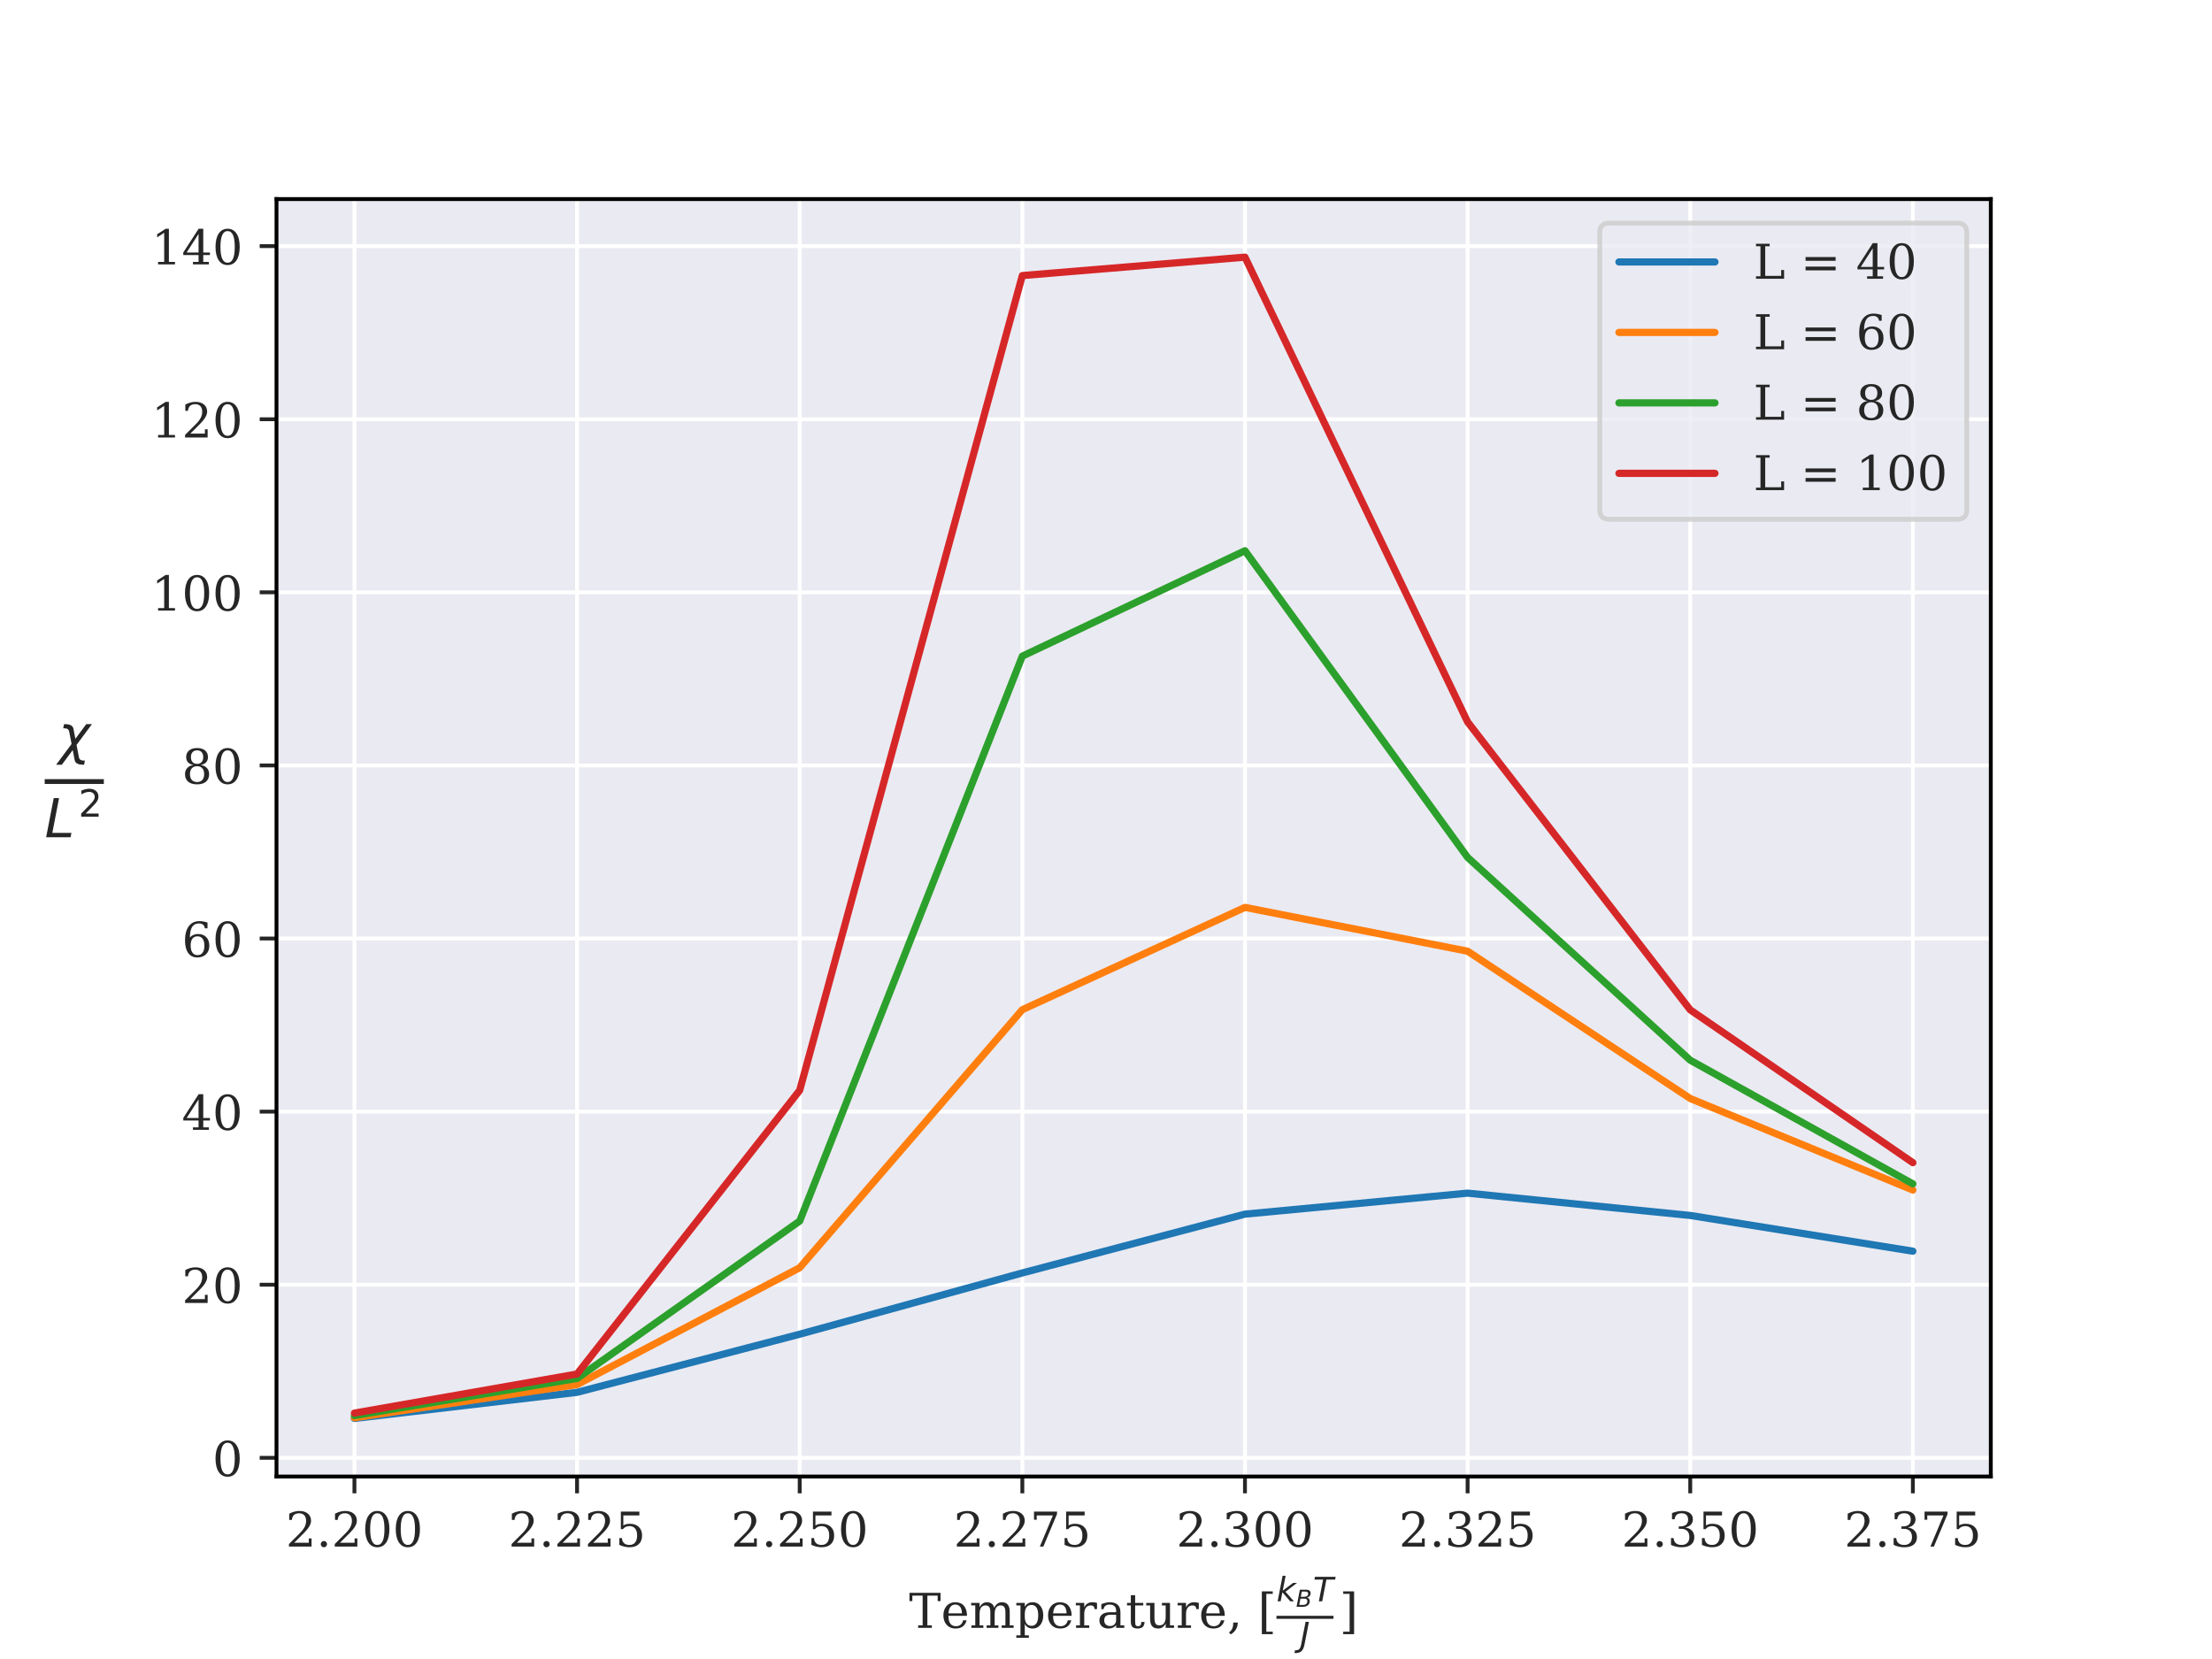 <?xml version="1.0" encoding="utf-8" standalone="no"?>
<!DOCTYPE svg PUBLIC "-//W3C//DTD SVG 1.1//EN"
  "http://www.w3.org/Graphics/SVG/1.1/DTD/svg11.dtd">
<!-- Created with matplotlib (https://matplotlib.org/) -->
<svg height="345.6pt" version="1.1" viewBox="0 0 460.8 345.6" width="460.8pt" xmlns="http://www.w3.org/2000/svg" xmlns:xlink="http://www.w3.org/1999/xlink">
 <defs>
  <style type="text/css">
*{stroke-linecap:butt;stroke-linejoin:round;}
  </style>
 </defs>
 <g id="figure_1">
  <g id="patch_1">
   <path d="M 0 345.6 
L 460.8 345.6 
L 460.8 0 
L 0 0 
z
" style="fill:#ffffff;"/>
  </g>
  <g id="axes_1">
   <g id="patch_2">
    <path d="M 57.6 307.584 
L 414.72 307.584 
L 414.72 41.472 
L 57.6 41.472 
z
" style="fill:#eaeaf2;"/>
   </g>
   <g id="matplotlib.axis_1">
    <g id="xtick_1">
     <g id="line2d_1">
      <path clip-path="url(#pc719c9a301)" d="M 73.833 307.584 
L 73.833 41.472 
" style="fill:none;stroke:#ffffff;stroke-linecap:round;stroke-width:0.8;"/>
     </g>
     <g id="line2d_2">
      <defs>
       <path d="M 0 0 
L 0 3.5 
" id="md1a65c0462" style="stroke:#262626;stroke-width:0.8;"/>
      </defs>
      <g>
       <use style="fill:#262626;stroke:#262626;stroke-width:0.8;" x="73.833" xlink:href="#md1a65c0462" y="307.584"/>
      </g>
     </g>
     <g id="text_1">
      <!-- 2.200 -->
      <defs>
       <path d="M 12.797 55.516 
L 7.328 55.516 
L 7.328 68.5 
Q 12.547 71.297 17.844 72.75 
Q 23.141 74.219 28.219 74.219 
Q 39.594 74.219 46.188 68.703 
Q 52.781 63.188 52.781 53.719 
Q 52.781 43.016 37.844 28.125 
Q 36.672 27 36.078 26.422 
L 17.672 8.016 
L 48.094 8.016 
L 48.094 17 
L 53.812 17 
L 53.812 0 
L 6.781 0 
L 6.781 5.328 
L 28.906 27.391 
Q 36.234 34.719 39.359 40.844 
Q 42.484 46.969 42.484 53.719 
Q 42.484 61.078 38.641 65.234 
Q 34.812 69.391 28.078 69.391 
Q 21.094 69.391 17.281 65.922 
Q 13.484 62.453 12.797 55.516 
z
" id="DejaVuSerif-50"/>
       <path d="M 9.422 5.078 
Q 9.422 7.812 11.281 9.719 
Q 13.141 11.625 15.922 11.625 
Q 18.609 11.625 20.5 9.719 
Q 22.406 7.812 22.406 5.078 
Q 22.406 2.391 20.5 0.484 
Q 18.609 -1.422 15.922 -1.422 
Q 13.141 -1.422 11.281 0.453 
Q 9.422 2.344 9.422 5.078 
z
" id="DejaVuSerif-46"/>
       <path d="M 31.781 3.422 
Q 39.266 3.422 42.969 11.625 
Q 46.688 19.828 46.688 36.375 
Q 46.688 52.984 42.969 61.188 
Q 39.266 69.391 31.781 69.391 
Q 24.312 69.391 20.594 61.188 
Q 16.891 52.984 16.891 36.375 
Q 16.891 19.828 20.594 11.625 
Q 24.312 3.422 31.781 3.422 
z
M 31.781 -1.422 
Q 19.922 -1.422 13.25 8.531 
Q 6.594 18.5 6.594 36.375 
Q 6.594 54.297 13.25 64.25 
Q 19.922 74.219 31.781 74.219 
Q 43.703 74.219 50.344 64.25 
Q 56.984 54.297 56.984 36.375 
Q 56.984 18.5 50.344 8.531 
Q 43.703 -1.422 31.781 -1.422 
z
" id="DejaVuSerif-48"/>
      </defs>
      <g style="fill:#262626;" transform="translate(59.519 322.182)scale(0.1 -0.1)">
       <use xlink:href="#DejaVuSerif-50"/>
       <use x="63.623" xlink:href="#DejaVuSerif-46"/>
       <use x="95.41" xlink:href="#DejaVuSerif-50"/>
       <use x="159.033" xlink:href="#DejaVuSerif-48"/>
       <use x="222.656" xlink:href="#DejaVuSerif-48"/>
      </g>
     </g>
    </g>
    <g id="xtick_2">
     <g id="line2d_3">
      <path clip-path="url(#pc719c9a301)" d="M 120.212 307.584 
L 120.212 41.472 
" style="fill:none;stroke:#ffffff;stroke-linecap:round;stroke-width:0.8;"/>
     </g>
     <g id="line2d_4">
      <g>
       <use style="fill:#262626;stroke:#262626;stroke-width:0.8;" x="120.212" xlink:href="#md1a65c0462" y="307.584"/>
      </g>
     </g>
     <g id="text_2">
      <!-- 2.225 -->
      <defs>
       <path d="M 50.297 72.906 
L 50.297 64.891 
L 16.891 64.891 
L 16.891 44 
Q 19.438 45.75 22.828 46.625 
Q 26.219 47.516 30.422 47.516 
Q 42.234 47.516 49.062 40.969 
Q 55.906 34.422 55.906 23.094 
Q 55.906 11.531 49 5.047 
Q 42.094 -1.422 29.594 -1.422 
Q 24.562 -1.422 19.281 -0.188 
Q 14.016 1.031 8.5 3.516 
L 8.5 17.672 
L 14.016 17.672 
Q 14.453 10.75 18.422 7.078 
Q 22.406 3.422 29.594 3.422 
Q 37.312 3.422 41.453 8.5 
Q 45.609 13.578 45.609 23.094 
Q 45.609 32.562 41.484 37.609 
Q 37.359 42.672 29.594 42.672 
Q 25.203 42.672 21.844 41.109 
Q 18.5 39.547 15.922 36.281 
L 11.719 36.281 
L 11.719 72.906 
z
" id="DejaVuSerif-53"/>
      </defs>
      <g style="fill:#262626;" transform="translate(105.898 322.182)scale(0.1 -0.1)">
       <use xlink:href="#DejaVuSerif-50"/>
       <use x="63.623" xlink:href="#DejaVuSerif-46"/>
       <use x="95.41" xlink:href="#DejaVuSerif-50"/>
       <use x="159.033" xlink:href="#DejaVuSerif-50"/>
       <use x="222.656" xlink:href="#DejaVuSerif-53"/>
      </g>
     </g>
    </g>
    <g id="xtick_3">
     <g id="line2d_5">
      <path clip-path="url(#pc719c9a301)" d="M 166.591 307.584 
L 166.591 41.472 
" style="fill:none;stroke:#ffffff;stroke-linecap:round;stroke-width:0.8;"/>
     </g>
     <g id="line2d_6">
      <g>
       <use style="fill:#262626;stroke:#262626;stroke-width:0.8;" x="166.591" xlink:href="#md1a65c0462" y="307.584"/>
      </g>
     </g>
     <g id="text_3">
      <!-- 2.250 -->
      <g style="fill:#262626;" transform="translate(152.277 322.182)scale(0.1 -0.1)">
       <use xlink:href="#DejaVuSerif-50"/>
       <use x="63.623" xlink:href="#DejaVuSerif-46"/>
       <use x="95.41" xlink:href="#DejaVuSerif-50"/>
       <use x="159.033" xlink:href="#DejaVuSerif-53"/>
       <use x="222.656" xlink:href="#DejaVuSerif-48"/>
      </g>
     </g>
    </g>
    <g id="xtick_4">
     <g id="line2d_7">
      <path clip-path="url(#pc719c9a301)" d="M 212.97 307.584 
L 212.97 41.472 
" style="fill:none;stroke:#ffffff;stroke-linecap:round;stroke-width:0.8;"/>
     </g>
     <g id="line2d_8">
      <g>
       <use style="fill:#262626;stroke:#262626;stroke-width:0.8;" x="212.97" xlink:href="#md1a65c0462" y="307.584"/>
      </g>
     </g>
     <g id="text_4">
      <!-- 2.275 -->
      <defs>
       <path d="M 56.391 67.922 
L 27.875 0 
L 20.609 0 
L 47.797 64.891 
L 14.109 64.891 
L 14.109 55.906 
L 8.406 55.906 
L 8.406 72.906 
L 56.391 72.906 
z
" id="DejaVuSerif-55"/>
      </defs>
      <g style="fill:#262626;" transform="translate(198.656 322.182)scale(0.1 -0.1)">
       <use xlink:href="#DejaVuSerif-50"/>
       <use x="63.623" xlink:href="#DejaVuSerif-46"/>
       <use x="95.41" xlink:href="#DejaVuSerif-50"/>
       <use x="159.033" xlink:href="#DejaVuSerif-55"/>
       <use x="222.656" xlink:href="#DejaVuSerif-53"/>
      </g>
     </g>
    </g>
    <g id="xtick_5">
     <g id="line2d_9">
      <path clip-path="url(#pc719c9a301)" d="M 259.35 307.584 
L 259.35 41.472 
" style="fill:none;stroke:#ffffff;stroke-linecap:round;stroke-width:0.8;"/>
     </g>
     <g id="line2d_10">
      <g>
       <use style="fill:#262626;stroke:#262626;stroke-width:0.8;" x="259.35" xlink:href="#md1a65c0462" y="307.584"/>
      </g>
     </g>
     <g id="text_5">
      <!-- 2.300 -->
      <defs>
       <path d="M 9.719 69.828 
Q 15.438 71.969 20.672 73.094 
Q 25.922 74.219 30.516 74.219 
Q 41.219 74.219 47.219 69.594 
Q 53.219 64.984 53.219 56.781 
Q 53.219 50.203 49.062 45.781 
Q 44.922 41.359 37.312 39.797 
Q 46.297 38.531 51.25 33.281 
Q 56.203 28.031 56.203 19.672 
Q 56.203 9.469 49.344 4.016 
Q 42.484 -1.422 29.594 -1.422 
Q 23.875 -1.422 18.422 -0.188 
Q 12.984 1.031 7.625 3.516 
L 7.625 17.672 
L 13.094 17.672 
Q 13.578 10.641 17.828 7.031 
Q 22.078 3.422 29.781 3.422 
Q 37.25 3.422 41.578 7.734 
Q 45.906 12.062 45.906 19.578 
Q 45.906 28.172 41.453 32.594 
Q 37.016 37.016 28.422 37.016 
L 23.781 37.016 
L 23.781 42 
L 26.219 42 
Q 34.766 42 39.031 45.531 
Q 43.312 49.078 43.312 56.203 
Q 43.312 62.594 39.797 65.984 
Q 36.281 69.391 29.688 69.391 
Q 23.094 69.391 19.453 66.266 
Q 15.828 63.141 15.188 56.984 
L 9.719 56.984 
z
" id="DejaVuSerif-51"/>
      </defs>
      <g style="fill:#262626;" transform="translate(245.036 322.182)scale(0.1 -0.1)">
       <use xlink:href="#DejaVuSerif-50"/>
       <use x="63.623" xlink:href="#DejaVuSerif-46"/>
       <use x="95.41" xlink:href="#DejaVuSerif-51"/>
       <use x="159.033" xlink:href="#DejaVuSerif-48"/>
       <use x="222.656" xlink:href="#DejaVuSerif-48"/>
      </g>
     </g>
    </g>
    <g id="xtick_6">
     <g id="line2d_11">
      <path clip-path="url(#pc719c9a301)" d="M 305.729 307.584 
L 305.729 41.472 
" style="fill:none;stroke:#ffffff;stroke-linecap:round;stroke-width:0.8;"/>
     </g>
     <g id="line2d_12">
      <g>
       <use style="fill:#262626;stroke:#262626;stroke-width:0.8;" x="305.729" xlink:href="#md1a65c0462" y="307.584"/>
      </g>
     </g>
     <g id="text_6">
      <!-- 2.325 -->
      <g style="fill:#262626;" transform="translate(291.415 322.182)scale(0.1 -0.1)">
       <use xlink:href="#DejaVuSerif-50"/>
       <use x="63.623" xlink:href="#DejaVuSerif-46"/>
       <use x="95.41" xlink:href="#DejaVuSerif-51"/>
       <use x="159.033" xlink:href="#DejaVuSerif-50"/>
       <use x="222.656" xlink:href="#DejaVuSerif-53"/>
      </g>
     </g>
    </g>
    <g id="xtick_7">
     <g id="line2d_13">
      <path clip-path="url(#pc719c9a301)" d="M 352.108 307.584 
L 352.108 41.472 
" style="fill:none;stroke:#ffffff;stroke-linecap:round;stroke-width:0.8;"/>
     </g>
     <g id="line2d_14">
      <g>
       <use style="fill:#262626;stroke:#262626;stroke-width:0.8;" x="352.108" xlink:href="#md1a65c0462" y="307.584"/>
      </g>
     </g>
     <g id="text_7">
      <!-- 2.350 -->
      <g style="fill:#262626;" transform="translate(337.794 322.182)scale(0.1 -0.1)">
       <use xlink:href="#DejaVuSerif-50"/>
       <use x="63.623" xlink:href="#DejaVuSerif-46"/>
       <use x="95.41" xlink:href="#DejaVuSerif-51"/>
       <use x="159.033" xlink:href="#DejaVuSerif-53"/>
       <use x="222.656" xlink:href="#DejaVuSerif-48"/>
      </g>
     </g>
    </g>
    <g id="xtick_8">
     <g id="line2d_15">
      <path clip-path="url(#pc719c9a301)" d="M 398.487 307.584 
L 398.487 41.472 
" style="fill:none;stroke:#ffffff;stroke-linecap:round;stroke-width:0.8;"/>
     </g>
     <g id="line2d_16">
      <g>
       <use style="fill:#262626;stroke:#262626;stroke-width:0.8;" x="398.487" xlink:href="#md1a65c0462" y="307.584"/>
      </g>
     </g>
     <g id="text_8">
      <!-- 2.375 -->
      <g style="fill:#262626;" transform="translate(384.173 322.182)scale(0.1 -0.1)">
       <use xlink:href="#DejaVuSerif-50"/>
       <use x="63.623" xlink:href="#DejaVuSerif-46"/>
       <use x="95.41" xlink:href="#DejaVuSerif-51"/>
       <use x="159.033" xlink:href="#DejaVuSerif-55"/>
       <use x="222.656" xlink:href="#DejaVuSerif-53"/>
      </g>
     </g>
    </g>
    <g id="text_9">
     <!-- Temperature, [$\frac{k_B T}{J}$] -->
     <defs>
      <path d="M 19.094 0 
L 19.094 5.172 
L 28.422 5.172 
L 28.422 67.094 
L 6.984 67.094 
L 6.984 55.719 
L 0.984 55.719 
L 0.984 72.906 
L 65.719 72.906 
L 65.719 55.719 
L 59.719 55.719 
L 59.719 67.094 
L 38.281 67.094 
L 38.281 5.172 
L 47.609 5.172 
L 47.609 0 
z
" id="DejaVuSerif-84"/>
      <path d="M 54.203 25 
L 15.484 25 
L 15.484 24.609 
Q 15.484 14.109 19.438 8.766 
Q 23.391 3.422 31.109 3.422 
Q 37.016 3.422 40.797 6.516 
Q 44.578 9.625 46.094 15.719 
L 53.328 15.719 
Q 51.172 7.172 45.375 2.875 
Q 39.594 -1.422 30.172 -1.422 
Q 18.797 -1.422 11.891 6.078 
Q 4.984 13.578 4.984 25.984 
Q 4.984 38.281 11.766 45.797 
Q 18.562 53.328 29.594 53.328 
Q 41.359 53.328 47.656 46.062 
Q 53.953 38.812 54.203 25 
z
M 43.609 30.172 
Q 43.312 39.266 39.766 43.875 
Q 36.234 48.484 29.594 48.484 
Q 23.391 48.484 19.828 43.844 
Q 16.266 39.203 15.484 30.172 
z
" id="DejaVuSerif-101"/>
      <path d="M 51.812 41.797 
Q 54.391 47.516 58.422 50.422 
Q 62.453 53.328 67.828 53.328 
Q 75.984 53.328 79.984 48.266 
Q 83.984 43.219 83.984 33.016 
L 83.984 5.172 
L 92.094 5.172 
L 92.094 0 
L 67.188 0 
L 67.188 5.172 
L 75 5.172 
L 75 31.984 
Q 75 39.938 72.656 43.312 
Q 70.312 46.688 64.891 46.688 
Q 58.891 46.688 55.734 42.141 
Q 52.594 37.594 52.594 28.906 
L 52.594 5.172 
L 60.406 5.172 
L 60.406 0 
L 35.797 0 
L 35.797 5.172 
L 43.609 5.172 
L 43.609 32.328 
Q 43.609 40.094 41.266 43.391 
Q 38.922 46.688 33.5 46.688 
Q 27.484 46.688 24.328 42.141 
Q 21.188 37.594 21.188 28.906 
L 21.188 5.172 
L 29 5.172 
L 29 0 
L 4.109 0 
L 4.109 5.172 
L 12.203 5.172 
L 12.203 46.781 
L 3.609 46.781 
L 3.609 51.906 
L 21.188 51.906 
L 21.188 42.672 
Q 23.688 47.859 27.531 50.594 
Q 31.391 53.328 36.281 53.328 
Q 42.328 53.328 46.375 50.312 
Q 50.438 47.312 51.812 41.797 
z
" id="DejaVuSerif-109"/>
      <path d="M 20.516 28.516 
L 20.516 23.391 
Q 20.516 14.016 24.094 9.109 
Q 27.688 4.203 34.516 4.203 
Q 41.406 4.203 44.938 9.719 
Q 48.484 15.234 48.484 25.984 
Q 48.484 36.766 44.938 42.234 
Q 41.406 47.703 34.516 47.703 
Q 27.688 47.703 24.094 42.766 
Q 20.516 37.844 20.516 28.516 
z
M 11.531 46.688 
L 2.875 46.688 
L 2.875 51.906 
L 20.516 51.906 
L 20.516 43.797 
Q 23.141 48.688 27.219 51 
Q 31.297 53.328 37.312 53.328 
Q 46.875 53.328 52.922 45.75 
Q 58.984 38.188 58.984 25.984 
Q 58.984 13.766 52.922 6.172 
Q 46.875 -1.422 37.312 -1.422 
Q 31.297 -1.422 27.219 0.891 
Q 23.141 3.219 20.516 8.109 
L 20.516 -15.578 
L 29 -15.578 
L 29 -20.797 
L 2.875 -20.797 
L 2.875 -15.578 
L 11.531 -15.578 
z
" id="DejaVuSerif-112"/>
      <path d="M 47.797 52 
L 47.797 39.016 
L 42.625 39.016 
Q 42.391 42.875 40.484 44.781 
Q 38.578 46.688 34.906 46.688 
Q 28.266 46.688 24.719 42.094 
Q 21.188 37.5 21.188 28.906 
L 21.188 5.172 
L 31.594 5.172 
L 31.594 0 
L 4.109 0 
L 4.109 5.172 
L 12.203 5.172 
L 12.203 46.781 
L 3.609 46.781 
L 3.609 51.906 
L 21.188 51.906 
L 21.188 42.672 
Q 23.828 48.094 27.969 50.703 
Q 32.125 53.328 38.094 53.328 
Q 40.281 53.328 42.703 52.984 
Q 45.125 52.641 47.797 52 
z
" id="DejaVuSerif-114"/>
      <path d="M 39.797 16.312 
L 39.797 27.297 
L 28.219 27.297 
Q 21.531 27.297 18.25 24.406 
Q 14.984 21.531 14.984 15.578 
Q 14.984 10.156 18.297 6.984 
Q 21.625 3.812 27.297 3.812 
Q 32.906 3.812 36.344 7.281 
Q 39.797 10.75 39.797 16.312 
z
M 48.781 32.422 
L 48.781 5.172 
L 56.781 5.172 
L 56.781 0 
L 39.797 0 
L 39.797 5.609 
Q 36.812 2 32.906 0.281 
Q 29 -1.422 23.781 -1.422 
Q 15.141 -1.422 10.062 3.172 
Q 4.984 7.766 4.984 15.578 
Q 4.984 23.641 10.797 28.078 
Q 16.609 32.516 27.203 32.516 
L 39.797 32.516 
L 39.797 36.078 
Q 39.797 42 36.203 45.234 
Q 32.625 48.484 26.125 48.484 
Q 20.75 48.484 17.578 46.047 
Q 14.406 43.609 13.625 38.812 
L 8.984 38.812 
L 8.984 49.312 
Q 13.672 51.312 18.094 52.312 
Q 22.516 53.328 26.703 53.328 
Q 37.5 53.328 43.141 47.969 
Q 48.781 42.625 48.781 32.422 
z
" id="DejaVuSerif-97"/>
      <path d="M 10.797 46.688 
L 2.875 46.688 
L 2.875 51.906 
L 10.797 51.906 
L 10.797 68.016 
L 19.828 68.016 
L 19.828 51.906 
L 36.719 51.906 
L 36.719 46.688 
L 19.828 46.688 
L 19.828 13.719 
Q 19.828 7.125 21.094 5.266 
Q 22.359 3.422 25.781 3.422 
Q 29.297 3.422 30.906 5.484 
Q 32.516 7.562 32.625 12.203 
L 39.406 12.203 
Q 39.016 5.125 35.547 1.844 
Q 32.078 -1.422 25 -1.422 
Q 17.234 -1.422 14.016 2.016 
Q 10.797 5.469 10.797 13.719 
z
" id="DejaVuSerif-116"/>
      <path d="M 35.406 51.906 
L 52.203 51.906 
L 52.203 5.172 
L 60.688 5.172 
L 60.688 0 
L 43.219 0 
L 43.219 9.188 
Q 40.719 4 36.766 1.281 
Q 32.812 -1.422 27.594 -1.422 
Q 18.953 -1.422 14.875 3.484 
Q 10.797 8.406 10.797 18.891 
L 10.797 46.688 
L 2.688 46.688 
L 2.688 51.906 
L 19.828 51.906 
L 19.828 21.688 
Q 19.828 12.203 22.141 8.688 
Q 24.469 5.172 30.422 5.172 
Q 36.672 5.172 39.938 9.766 
Q 43.219 14.359 43.219 23.094 
L 43.219 46.688 
L 35.406 46.688 
z
" id="DejaVuSerif-117"/>
      <path d="M 3.609 -9.719 
Q 8.203 -6.344 10.344 -1.781 
Q 12.5 2.781 12.5 9.281 
L 12.5 11.078 
L 22.125 11.078 
Q 21.734 2.734 18.188 -3.25 
Q 14.656 -9.234 7.516 -13.625 
z
" id="DejaVuSerif-44"/>
      <path id="DejaVuSerif-32"/>
      <path d="M 8.594 75.984 
L 31.297 75.984 
L 31.297 70.797 
L 17.922 70.797 
L 17.922 -8.016 
L 31.297 -8.016 
L 31.297 -13.188 
L 8.594 -13.188 
z
" id="DejaVuSerif-91"/>
      <path d="M 18.312 75.984 
L 27.297 75.984 
L 18.703 31.688 
L 49.516 54.688 
L 61.188 54.688 
L 26.812 28.516 
L 51.906 0 
L 41.016 0 
L 17.672 26.703 
L 12.5 0 
L 3.516 0 
z
" id="DejaVuSans-Oblique-107"/>
      <path d="M 16.891 72.906 
L 42.094 72.906 
Q 52.344 72.906 57.422 69.094 
Q 62.5 65.281 62.5 57.625 
Q 62.5 50.594 58.125 45.484 
Q 53.766 40.375 46.688 39.312 
Q 52.734 37.938 55.766 34.078 
Q 58.797 30.219 58.797 23.781 
Q 58.797 12.797 50.656 6.391 
Q 42.531 0 28.422 0 
L 2.688 0 
z
M 19.281 34.812 
L 14.109 8.109 
L 29.984 8.109 
Q 38.922 8.109 43.75 12.203 
Q 48.578 16.312 48.578 23.781 
Q 48.578 29.547 45.375 32.172 
Q 42.188 34.812 35.109 34.812 
z
M 25.094 64.797 
L 20.797 42.828 
L 35.5 42.828 
Q 43.359 42.828 47.781 46.234 
Q 52.203 49.656 52.203 55.719 
Q 52.203 60.453 49.219 62.625 
Q 46.234 64.797 39.703 64.797 
z
" id="DejaVuSans-Oblique-66"/>
      <path d="M 5.906 72.906 
L 67.578 72.906 
L 66.016 64.594 
L 39.984 64.594 
L 27.484 0 
L 17.578 0 
L 30.078 64.594 
L 4.297 64.594 
z
" id="DejaVuSans-Oblique-84"/>
      <path d="M 16.703 72.906 
L 26.609 72.906 
L 13.375 5.078 
Q 10.797 -8.156 4.656 -14.078 
Q -1.469 -20.016 -12.5 -20.016 
L -16.406 -20.016 
L -14.797 -11.719 
L -11.719 -11.719 
Q -5.125 -11.719 -1.703 -7.953 
Q 1.703 -4.203 3.516 5.078 
z
" id="DejaVuSans-Oblique-74"/>
      <path d="M 30.422 75.984 
L 30.422 -13.188 
L 7.719 -13.188 
L 7.719 -8.016 
L 21.094 -8.016 
L 21.094 70.797 
L 7.719 70.797 
L 7.719 75.984 
z
" id="DejaVuSerif-93"/>
     </defs>
     <g style="fill:#262626;" transform="translate(189.36 339.162)scale(0.1 -0.1)">
      <use transform="translate(0 0.53)" xlink:href="#DejaVuSerif-84"/>
      <use transform="translate(66.699 0.53)" xlink:href="#DejaVuSerif-101"/>
      <use transform="translate(125.879 0.53)" xlink:href="#DejaVuSerif-109"/>
      <use transform="translate(220.703 0.53)" xlink:href="#DejaVuSerif-112"/>
      <use transform="translate(284.717 0.53)" xlink:href="#DejaVuSerif-101"/>
      <use transform="translate(343.896 0.53)" xlink:href="#DejaVuSerif-114"/>
      <use transform="translate(391.699 0.53)" xlink:href="#DejaVuSerif-97"/>
      <use transform="translate(451.318 0.53)" xlink:href="#DejaVuSerif-116"/>
      <use transform="translate(491.504 0.53)" xlink:href="#DejaVuSerif-117"/>
      <use transform="translate(555.908 0.53)" xlink:href="#DejaVuSerif-114"/>
      <use transform="translate(603.711 0.53)" xlink:href="#DejaVuSerif-101"/>
      <use transform="translate(662.891 0.53)" xlink:href="#DejaVuSerif-44"/>
      <use transform="translate(694.678 0.53)" xlink:href="#DejaVuSerif-32"/>
      <use transform="translate(726.465 0.53)" xlink:href="#DejaVuSerif-91"/>
      <use transform="translate(765.479 55.811)scale(0.7)" xlink:href="#DejaVuSans-Oblique-107"/>
      <use transform="translate(806.016 44.327)scale(0.49)" xlink:href="#DejaVuSans-Oblique-66"/>
      <use transform="translate(841.545 55.811)scale(0.7)" xlink:href="#DejaVuSans-Oblique-84"/>
      <use transform="translate(814.479 -37.958)scale(0.7)" xlink:href="#DejaVuSans-Oblique-74"/>
      <use transform="translate(896.804 0.53)" xlink:href="#DejaVuSerif-93"/>
      <path d="M 765.479 19.327 
L 765.479 25.577 
L 884.304 25.577 
L 884.304 19.327 
L 765.479 19.327 
z
"/>
     </g>
    </g>
   </g>
   <g id="matplotlib.axis_2">
    <g id="ytick_1">
     <g id="line2d_17">
      <path clip-path="url(#pc719c9a301)" d="M 57.6 303.688 
L 414.72 303.688 
" style="fill:none;stroke:#ffffff;stroke-linecap:round;stroke-width:0.8;"/>
     </g>
     <g id="line2d_18">
      <defs>
       <path d="M 0 0 
L -3.5 0 
" id="mfdf17a1a92" style="stroke:#262626;stroke-width:0.8;"/>
      </defs>
      <g>
       <use style="fill:#262626;stroke:#262626;stroke-width:0.8;" x="57.6" xlink:href="#mfdf17a1a92" y="303.688"/>
      </g>
     </g>
     <g id="text_10">
      <!-- 0 -->
      <g style="fill:#262626;" transform="translate(44.237 307.487)scale(0.1 -0.1)">
       <use xlink:href="#DejaVuSerif-48"/>
      </g>
     </g>
    </g>
    <g id="ytick_2">
     <g id="line2d_19">
      <path clip-path="url(#pc719c9a301)" d="M 57.6 267.629 
L 414.72 267.629 
" style="fill:none;stroke:#ffffff;stroke-linecap:round;stroke-width:0.8;"/>
     </g>
     <g id="line2d_20">
      <g>
       <use style="fill:#262626;stroke:#262626;stroke-width:0.8;" x="57.6" xlink:href="#mfdf17a1a92" y="267.629"/>
      </g>
     </g>
     <g id="text_11">
      <!-- 20 -->
      <g style="fill:#262626;" transform="translate(37.875 271.428)scale(0.1 -0.1)">
       <use xlink:href="#DejaVuSerif-50"/>
       <use x="63.623" xlink:href="#DejaVuSerif-48"/>
      </g>
     </g>
    </g>
    <g id="ytick_3">
     <g id="line2d_21">
      <path clip-path="url(#pc719c9a301)" d="M 57.6 231.57 
L 414.72 231.57 
" style="fill:none;stroke:#ffffff;stroke-linecap:round;stroke-width:0.8;"/>
     </g>
     <g id="line2d_22">
      <g>
       <use style="fill:#262626;stroke:#262626;stroke-width:0.8;" x="57.6" xlink:href="#mfdf17a1a92" y="231.57"/>
      </g>
     </g>
     <g id="text_12">
      <!-- 40 -->
      <defs>
       <path d="M 34.906 24.703 
L 34.906 63.484 
L 10.016 24.703 
z
M 56.391 0 
L 23.188 0 
L 23.188 5.172 
L 34.906 5.172 
L 34.906 19.484 
L 3.078 19.484 
L 3.078 24.812 
L 35.016 74.219 
L 44.672 74.219 
L 44.672 24.703 
L 58.594 24.703 
L 58.594 19.484 
L 44.672 19.484 
L 44.672 5.172 
L 56.391 5.172 
z
" id="DejaVuSerif-52"/>
      </defs>
      <g style="fill:#262626;" transform="translate(37.875 235.37)scale(0.1 -0.1)">
       <use xlink:href="#DejaVuSerif-52"/>
       <use x="63.623" xlink:href="#DejaVuSerif-48"/>
      </g>
     </g>
    </g>
    <g id="ytick_4">
     <g id="line2d_23">
      <path clip-path="url(#pc719c9a301)" d="M 57.6 195.512 
L 414.72 195.512 
" style="fill:none;stroke:#ffffff;stroke-linecap:round;stroke-width:0.8;"/>
     </g>
     <g id="line2d_24">
      <g>
       <use style="fill:#262626;stroke:#262626;stroke-width:0.8;" x="57.6" xlink:href="#mfdf17a1a92" y="195.512"/>
      </g>
     </g>
     <g id="text_13">
      <!-- 60 -->
      <defs>
       <path d="M 32.719 3.422 
Q 39.594 3.422 43.297 8.469 
Q 47.016 13.531 47.016 23 
Q 47.016 32.469 43.297 37.516 
Q 39.594 42.578 32.719 42.578 
Q 25.734 42.578 22.062 37.688 
Q 18.406 32.812 18.406 23.578 
Q 18.406 13.875 22.109 8.641 
Q 25.828 3.422 32.719 3.422 
z
M 16.797 40.141 
Q 20.125 43.797 24.312 45.594 
Q 28.516 47.406 33.797 47.406 
Q 44.672 47.406 51 40.859 
Q 57.328 34.328 57.328 23 
Q 57.328 11.922 50.516 5.25 
Q 43.703 -1.422 32.328 -1.422 
Q 19.969 -1.422 13.328 7.781 
Q 6.688 17 6.688 34.078 
Q 6.688 53.219 14.547 63.719 
Q 22.406 74.219 36.719 74.219 
Q 40.578 74.219 44.828 73.484 
Q 49.078 72.75 53.516 71.297 
L 53.516 59.281 
L 48 59.281 
Q 47.406 64.203 44.234 66.797 
Q 41.062 69.391 35.688 69.391 
Q 26.219 69.391 21.578 62.203 
Q 16.938 55.031 16.797 40.141 
z
" id="DejaVuSerif-54"/>
      </defs>
      <g style="fill:#262626;" transform="translate(37.875 199.311)scale(0.1 -0.1)">
       <use xlink:href="#DejaVuSerif-54"/>
       <use x="63.623" xlink:href="#DejaVuSerif-48"/>
      </g>
     </g>
    </g>
    <g id="ytick_5">
     <g id="line2d_25">
      <path clip-path="url(#pc719c9a301)" d="M 57.6 159.453 
L 414.72 159.453 
" style="fill:none;stroke:#ffffff;stroke-linecap:round;stroke-width:0.8;"/>
     </g>
     <g id="line2d_26">
      <g>
       <use style="fill:#262626;stroke:#262626;stroke-width:0.8;" x="57.6" xlink:href="#mfdf17a1a92" y="159.453"/>
      </g>
     </g>
     <g id="text_14">
      <!-- 80 -->
      <defs>
       <path d="M 46.578 19.922 
Q 46.578 27.734 42.688 32.047 
Q 38.812 36.375 31.781 36.375 
Q 24.75 36.375 20.875 32.047 
Q 17 27.734 17 19.922 
Q 17 12.062 20.875 7.734 
Q 24.75 3.422 31.781 3.422 
Q 38.812 3.422 42.688 7.734 
Q 46.578 12.062 46.578 19.922 
z
M 44.578 55.328 
Q 44.578 61.969 41.203 65.672 
Q 37.844 69.391 31.781 69.391 
Q 25.781 69.391 22.391 65.672 
Q 19 61.969 19 55.328 
Q 19 48.641 22.391 44.922 
Q 25.781 41.219 31.781 41.219 
Q 37.844 41.219 41.203 44.922 
Q 44.578 48.641 44.578 55.328 
z
M 39.312 38.812 
Q 47.609 37.703 52.25 32.688 
Q 56.891 27.688 56.891 19.922 
Q 56.891 9.672 50.391 4.125 
Q 43.891 -1.422 31.781 -1.422 
Q 19.734 -1.422 13.203 4.125 
Q 6.688 9.672 6.688 19.922 
Q 6.688 27.688 11.328 32.688 
Q 15.969 37.703 24.312 38.812 
Q 16.938 40.141 13 44.406 
Q 9.078 48.688 9.078 55.328 
Q 9.078 64.109 15.125 69.156 
Q 21.188 74.219 31.781 74.219 
Q 42.391 74.219 48.438 69.156 
Q 54.5 64.109 54.5 55.328 
Q 54.5 48.688 50.562 44.406 
Q 46.625 40.141 39.312 38.812 
z
" id="DejaVuSerif-56"/>
      </defs>
      <g style="fill:#262626;" transform="translate(37.875 163.252)scale(0.1 -0.1)">
       <use xlink:href="#DejaVuSerif-56"/>
       <use x="63.623" xlink:href="#DejaVuSerif-48"/>
      </g>
     </g>
    </g>
    <g id="ytick_6">
     <g id="line2d_27">
      <path clip-path="url(#pc719c9a301)" d="M 57.6 123.394 
L 414.72 123.394 
" style="fill:none;stroke:#ffffff;stroke-linecap:round;stroke-width:0.8;"/>
     </g>
     <g id="line2d_28">
      <g>
       <use style="fill:#262626;stroke:#262626;stroke-width:0.8;" x="57.6" xlink:href="#mfdf17a1a92" y="123.394"/>
      </g>
     </g>
     <g id="text_15">
      <!-- 100 -->
      <defs>
       <path d="M 14.203 0 
L 14.203 5.172 
L 26.906 5.172 
L 26.906 65.828 
L 12.203 56.297 
L 12.203 62.703 
L 29.984 74.219 
L 36.719 74.219 
L 36.719 5.172 
L 49.422 5.172 
L 49.422 0 
z
" id="DejaVuSerif-49"/>
      </defs>
      <g style="fill:#262626;" transform="translate(31.512 127.193)scale(0.1 -0.1)">
       <use xlink:href="#DejaVuSerif-49"/>
       <use x="63.623" xlink:href="#DejaVuSerif-48"/>
       <use x="127.246" xlink:href="#DejaVuSerif-48"/>
      </g>
     </g>
    </g>
    <g id="ytick_7">
     <g id="line2d_29">
      <path clip-path="url(#pc719c9a301)" d="M 57.6 87.335 
L 414.72 87.335 
" style="fill:none;stroke:#ffffff;stroke-linecap:round;stroke-width:0.8;"/>
     </g>
     <g id="line2d_30">
      <g>
       <use style="fill:#262626;stroke:#262626;stroke-width:0.8;" x="57.6" xlink:href="#mfdf17a1a92" y="87.335"/>
      </g>
     </g>
     <g id="text_16">
      <!-- 120 -->
      <g style="fill:#262626;" transform="translate(31.512 91.134)scale(0.1 -0.1)">
       <use xlink:href="#DejaVuSerif-49"/>
       <use x="63.623" xlink:href="#DejaVuSerif-50"/>
       <use x="127.246" xlink:href="#DejaVuSerif-48"/>
      </g>
     </g>
    </g>
    <g id="ytick_8">
     <g id="line2d_31">
      <path clip-path="url(#pc719c9a301)" d="M 57.6 51.276 
L 414.72 51.276 
" style="fill:none;stroke:#ffffff;stroke-linecap:round;stroke-width:0.8;"/>
     </g>
     <g id="line2d_32">
      <g>
       <use style="fill:#262626;stroke:#262626;stroke-width:0.8;" x="57.6" xlink:href="#mfdf17a1a92" y="51.276"/>
      </g>
     </g>
     <g id="text_17">
      <!-- 140 -->
      <g style="fill:#262626;" transform="translate(31.512 55.076)scale(0.1 -0.1)">
       <use xlink:href="#DejaVuSerif-49"/>
       <use x="63.623" xlink:href="#DejaVuSerif-52"/>
       <use x="127.246" xlink:href="#DejaVuSerif-48"/>
      </g>
     </g>
    </g>
    <g id="text_18">
     <!-- $\frac{\chi}{L^2}$ -->
     <defs>
      <path d="M 30.031 -12.203 
L 26.422 6.5 
L 6.156 -20.844 
L -4.438 -20.844 
L 24.266 17.828 
L 19.828 40.828 
Q 18.656 46.969 11.141 46.969 
L 8.734 46.969 
L 10.203 54.688 
L 13.625 54.594 
Q 26.172 54.25 27.734 46.094 
L 31.344 27.391 
L 51.609 54.734 
L 62.203 54.734 
L 33.5 16.062 
L 37.938 -6.938 
Q 39.109 -13.094 46.625 -13.094 
L 49.031 -13.094 
L 47.562 -20.797 
L 44.141 -20.703 
Q 31.594 -20.359 30.031 -12.203 
z
" id="DejaVuSans-Oblique-967"/>
      <path d="M 16.797 72.906 
L 26.703 72.906 
L 14.203 8.203 
L 49.703 8.203 
L 48.094 0 
L 2.688 0 
z
" id="DejaVuSans-Oblique-76"/>
      <path d="M 19.188 8.297 
L 53.609 8.297 
L 53.609 0 
L 7.328 0 
L 7.328 8.297 
Q 12.938 14.109 22.625 23.891 
Q 32.328 33.688 34.812 36.531 
Q 39.547 41.844 41.422 45.531 
Q 43.312 49.219 43.312 52.781 
Q 43.312 58.594 39.234 62.25 
Q 35.156 65.922 28.609 65.922 
Q 23.969 65.922 18.812 64.312 
Q 13.672 62.703 7.812 59.422 
L 7.812 69.391 
Q 13.766 71.781 18.938 73 
Q 24.125 74.219 28.422 74.219 
Q 39.75 74.219 46.484 68.547 
Q 53.219 62.891 53.219 53.422 
Q 53.219 48.922 51.531 44.891 
Q 49.859 40.875 45.406 35.406 
Q 44.188 33.984 37.641 27.219 
Q 31.109 20.453 19.188 8.297 
z
" id="DejaVuSans-50"/>
     </defs>
     <g style="fill:#262626;" transform="translate(9.312 166.368)scale(0.16 -0.16)">
      <use transform="translate(18 58.686)scale(0.7)" xlink:href="#DejaVuSans-Oblique-967"/>
      <use transform="translate(0 -50.319)scale(0.7)" xlink:href="#DejaVuSans-Oblique-76"/>
      <use transform="translate(43.911 -23.522)scale(0.49)" xlink:href="#DejaVuSans-50"/>
      <path d="M 0 19.095 
L 0 25.345 
L 77 25.345 
L 77 19.095 
L 0 19.095 
z
"/>
     </g>
    </g>
   </g>
   <g id="line2d_33">
    <path clip-path="url(#pc719c9a301)" d="M 73.833 295.488 
L 120.212 290.048 
L 166.591 277.941 
L 212.97 265.174 
L 259.35 252.926 
L 305.729 248.553 
L 352.108 253.201 
L 398.487 260.646 
" style="fill:none;stroke:#1f77b4;stroke-linecap:round;stroke-width:1.5;"/>
   </g>
   <g id="line2d_34">
    <path clip-path="url(#pc719c9a301)" d="M 73.833 295.35 
L 120.212 288.435 
L 166.591 264.09 
L 212.97 210.337 
L 259.35 189.025 
L 305.729 198.153 
L 352.108 228.841 
L 398.487 247.907 
" style="fill:none;stroke:#ff7f0e;stroke-linecap:round;stroke-width:1.5;"/>
   </g>
   <g id="line2d_35">
    <path clip-path="url(#pc719c9a301)" d="M 73.833 294.892 
L 120.212 287.153 
L 166.591 254.367 
L 212.97 136.69 
L 259.35 114.726 
L 305.729 178.613 
L 352.108 220.861 
L 398.487 246.624 
" style="fill:none;stroke:#2ca02c;stroke-linecap:round;stroke-width:1.5;"/>
   </g>
   <g id="line2d_36">
    <path clip-path="url(#pc719c9a301)" d="M 73.833 294.372 
L 120.212 286.234 
L 166.591 227.134 
L 212.97 57.404 
L 259.35 53.568 
L 305.729 150.396 
L 352.108 210.375 
L 398.487 242.206 
" style="fill:none;stroke:#d62728;stroke-linecap:round;stroke-width:1.5;"/>
   </g>
   <g id="patch_3">
    <path d="M 57.6 307.584 
L 57.6 41.472 
" style="fill:none;stroke:#000000;stroke-linecap:square;stroke-linejoin:miter;stroke-width:0.8;"/>
   </g>
   <g id="patch_4">
    <path d="M 414.72 307.584 
L 414.72 41.472 
" style="fill:none;stroke:#000000;stroke-linecap:square;stroke-linejoin:miter;stroke-width:0.8;"/>
   </g>
   <g id="patch_5">
    <path d="M 57.6 307.584 
L 414.72 307.584 
" style="fill:none;stroke:#000000;stroke-linecap:square;stroke-linejoin:miter;stroke-width:0.8;"/>
   </g>
   <g id="patch_6">
    <path d="M 57.6 41.472 
L 414.72 41.472 
" style="fill:none;stroke:#000000;stroke-linecap:square;stroke-linejoin:miter;stroke-width:0.8;"/>
   </g>
   <g id="legend_1">
    <g id="patch_7">
     <path d="M 335.256 108.184 
L 407.72 108.184 
Q 409.72 108.184 409.72 106.184 
L 409.72 48.472 
Q 409.72 46.472 407.72 46.472 
L 335.256 46.472 
Q 333.256 46.472 333.256 48.472 
L 333.256 106.184 
Q 333.256 108.184 335.256 108.184 
z
" style="fill:#eaeaf2;opacity:0.8;stroke:#cccccc;stroke-linejoin:miter;"/>
    </g>
    <g id="line2d_37">
     <path d="M 337.256 54.57 
L 357.256 54.57 
" style="fill:none;stroke:#1f77b4;stroke-linecap:round;stroke-width:1.5;"/>
    </g>
    <g id="line2d_38"/>
    <g id="text_19">
     <!-- L = 40 -->
     <defs>
      <path d="M 5.516 0 
L 5.516 5.172 
L 14.797 5.172 
L 14.797 67.672 
L 5.516 67.672 
L 5.516 72.906 
L 33.984 72.906 
L 33.984 67.672 
L 24.703 67.672 
L 24.703 6 
L 58.016 6 
L 58.016 18.219 
L 64.016 18.219 
L 64.016 0 
z
" id="DejaVuSerif-76"/>
      <path d="M 10.594 45.219 
L 73.188 45.219 
L 73.188 37.406 
L 10.594 37.406 
z
M 10.594 25.297 
L 73.188 25.297 
L 73.188 17.484 
L 10.594 17.484 
z
" id="DejaVuSerif-61"/>
     </defs>
     <g style="fill:#262626;" transform="translate(365.256 58.07)scale(0.1 -0.1)">
      <use xlink:href="#DejaVuSerif-76"/>
      <use x="66.406" xlink:href="#DejaVuSerif-32"/>
      <use x="98.193" xlink:href="#DejaVuSerif-61"/>
      <use x="181.982" xlink:href="#DejaVuSerif-32"/>
      <use x="213.77" xlink:href="#DejaVuSerif-52"/>
      <use x="277.393" xlink:href="#DejaVuSerif-48"/>
     </g>
    </g>
    <g id="line2d_39">
     <path d="M 337.256 69.249 
L 357.256 69.249 
" style="fill:none;stroke:#ff7f0e;stroke-linecap:round;stroke-width:1.5;"/>
    </g>
    <g id="line2d_40"/>
    <g id="text_20">
     <!-- L = 60 -->
     <g style="fill:#262626;" transform="translate(365.256 72.749)scale(0.1 -0.1)">
      <use xlink:href="#DejaVuSerif-76"/>
      <use x="66.406" xlink:href="#DejaVuSerif-32"/>
      <use x="98.193" xlink:href="#DejaVuSerif-61"/>
      <use x="181.982" xlink:href="#DejaVuSerif-32"/>
      <use x="213.77" xlink:href="#DejaVuSerif-54"/>
      <use x="277.393" xlink:href="#DejaVuSerif-48"/>
     </g>
    </g>
    <g id="line2d_41">
     <path d="M 337.256 83.927 
L 357.256 83.927 
" style="fill:none;stroke:#2ca02c;stroke-linecap:round;stroke-width:1.5;"/>
    </g>
    <g id="line2d_42"/>
    <g id="text_21">
     <!-- L = 80 -->
     <g style="fill:#262626;" transform="translate(365.256 87.427)scale(0.1 -0.1)">
      <use xlink:href="#DejaVuSerif-76"/>
      <use x="66.406" xlink:href="#DejaVuSerif-32"/>
      <use x="98.193" xlink:href="#DejaVuSerif-61"/>
      <use x="181.982" xlink:href="#DejaVuSerif-32"/>
      <use x="213.77" xlink:href="#DejaVuSerif-56"/>
      <use x="277.393" xlink:href="#DejaVuSerif-48"/>
     </g>
    </g>
    <g id="line2d_43">
     <path d="M 337.256 98.605 
L 357.256 98.605 
" style="fill:none;stroke:#d62728;stroke-linecap:round;stroke-width:1.5;"/>
    </g>
    <g id="line2d_44"/>
    <g id="text_22">
     <!-- L = 100 -->
     <g style="fill:#262626;" transform="translate(365.256 102.105)scale(0.1 -0.1)">
      <use xlink:href="#DejaVuSerif-76"/>
      <use x="66.406" xlink:href="#DejaVuSerif-32"/>
      <use x="98.193" xlink:href="#DejaVuSerif-61"/>
      <use x="181.982" xlink:href="#DejaVuSerif-32"/>
      <use x="213.77" xlink:href="#DejaVuSerif-49"/>
      <use x="277.393" xlink:href="#DejaVuSerif-48"/>
      <use x="341.016" xlink:href="#DejaVuSerif-48"/>
     </g>
    </g>
   </g>
  </g>
 </g>
 <defs>
  <clipPath id="pc719c9a301">
   <rect height="266.112" width="357.12" x="57.6" y="41.472"/>
  </clipPath>
 </defs>
</svg>

